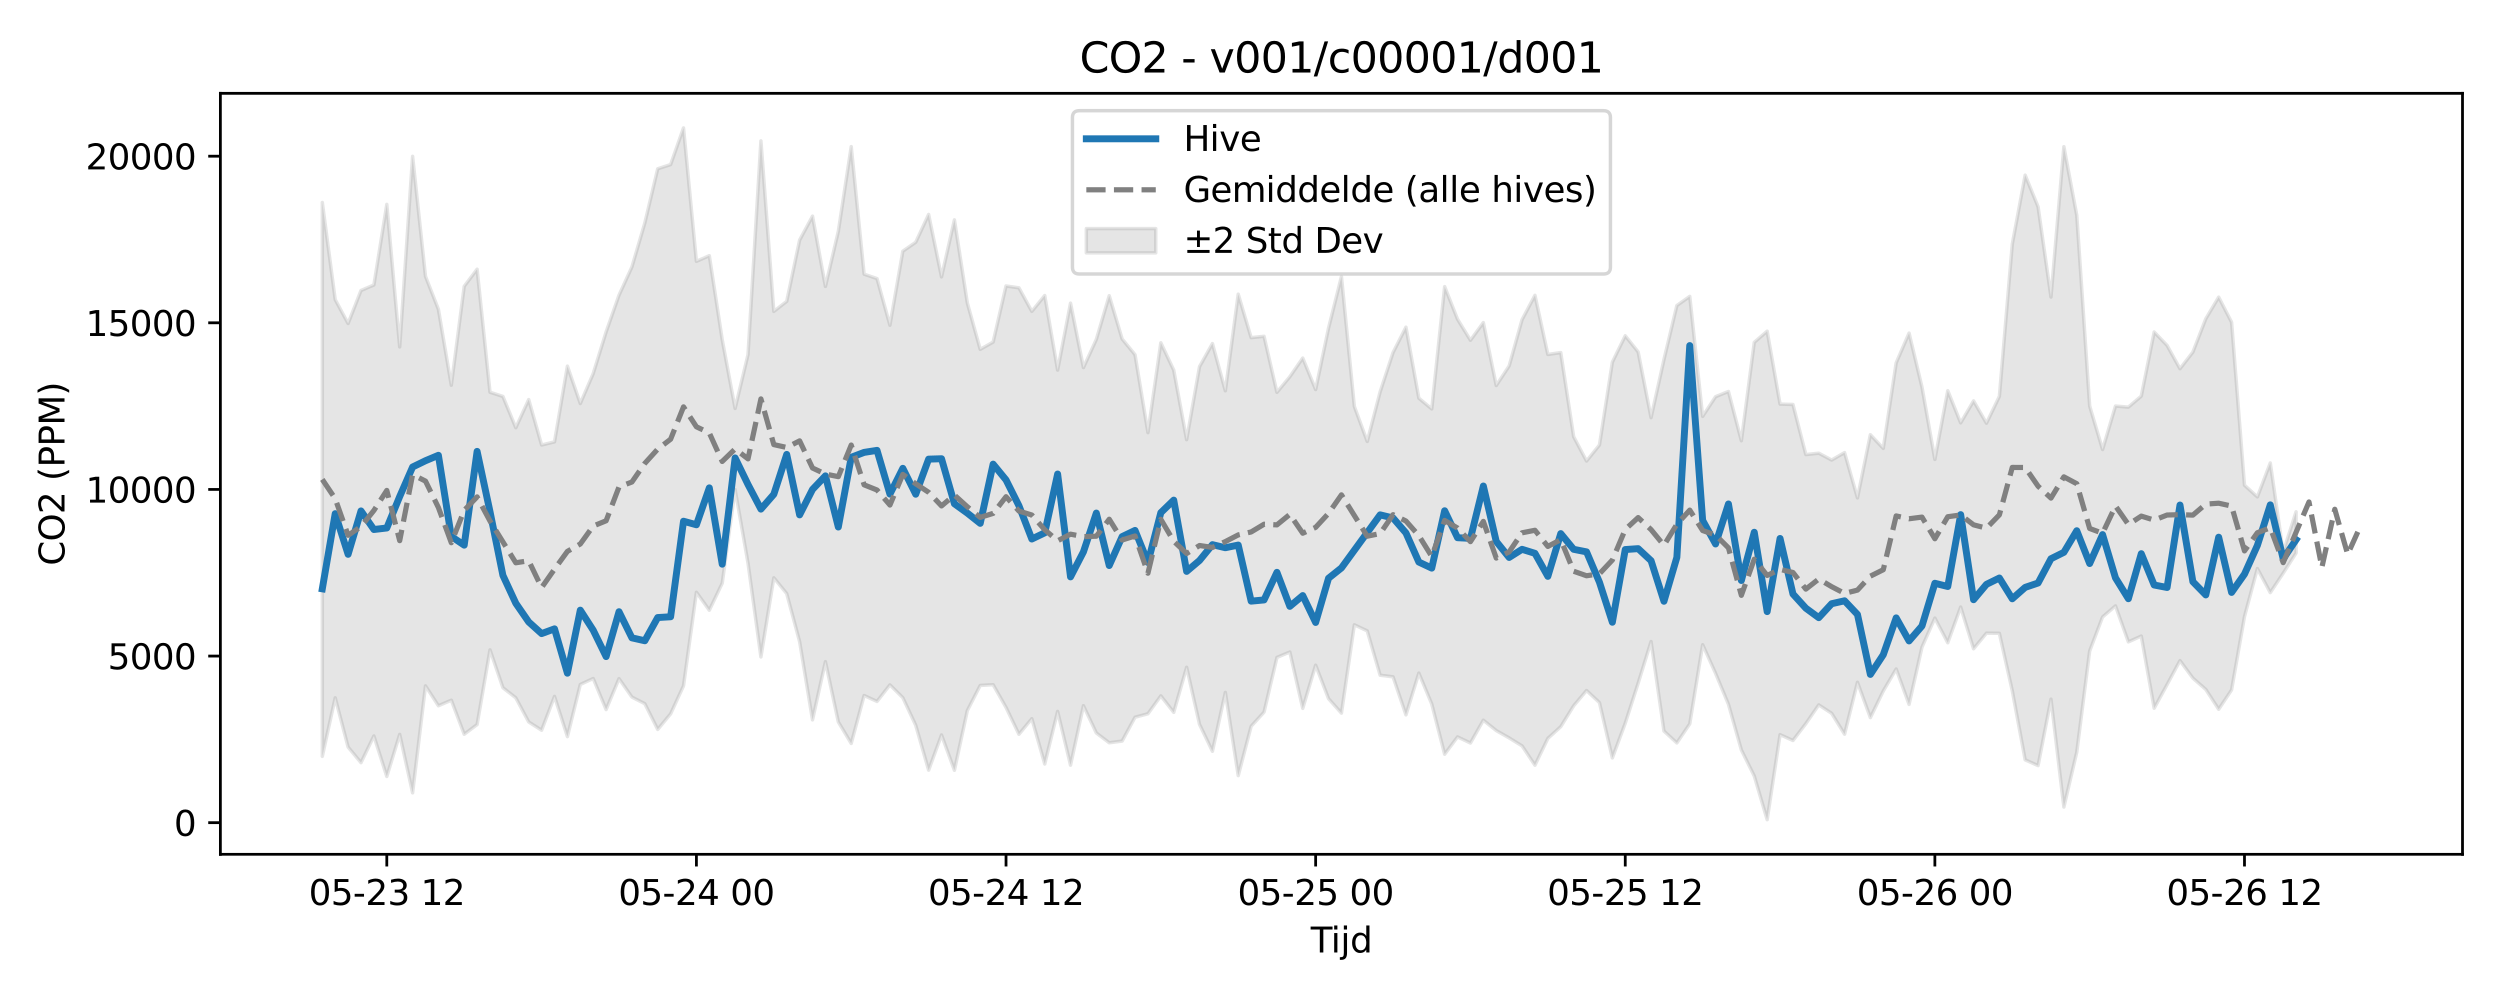 <?xml version="1.0" encoding="utf-8" standalone="no"?>
<!DOCTYPE svg PUBLIC "-//W3C//DTD SVG 1.1//EN"
  "http://www.w3.org/Graphics/SVG/1.1/DTD/svg11.dtd">
<svg xmlns:xlink="http://www.w3.org/1999/xlink" width="720pt" height="288pt" viewBox="0 0 720 288" xmlns="http://www.w3.org/2000/svg" version="1.1">
 <defs>
  <style type="text/css">*{stroke-linejoin: round; stroke-linecap: butt}</style>
 </defs>
 <g id="figure_1">
  <g id="patch_1">
   <path d="M 0 288 
L 720 288 
L 720 0 
L 0 0 
z
" style="fill: #ffffff"/>
  </g>
  <g id="axes_1">
   <g id="patch_2">
    <path d="M 63.47 246.04 
L 709.2 246.04 
L 709.2 26.88 
L 63.47 26.88 
z
" style="fill: #ffffff"/>
   </g>
   <g id="FillBetweenPolyCollection_1">
    <defs>
     <path id="m1361c3d14f" d="M 92.821 -229.694 
L 92.821 -70.165 
L 96.537 -87.034 
L 100.252 -72.841 
L 103.967 -68.35 
L 107.683 -76.042 
L 111.398 -64.373 
L 115.114 -76.501 
L 118.829 -59.657 
L 122.544 -90.473 
L 126.26 -84.742 
L 129.975 -86.346 
L 133.69 -76.532 
L 137.406 -79.321 
L 141.121 -100.849 
L 144.836 -89.935 
L 148.552 -87.026 
L 152.267 -80.072 
L 155.983 -77.696 
L 159.698 -87.429 
L 163.413 -75.848 
L 167.129 -90.877 
L 170.844 -92.589 
L 174.559 -83.638 
L 178.275 -92.547 
L 181.99 -87.24 
L 185.705 -85.336 
L 189.421 -77.918 
L 193.136 -82.412 
L 196.852 -90.482 
L 200.567 -117.431 
L 204.282 -112.25 
L 207.998 -120.02 
L 211.713 -147.024 
L 215.428 -125.821 
L 219.144 -98.795 
L 222.859 -121.598 
L 226.574 -117.037 
L 230.29 -103.209 
L 234.005 -80.672 
L 237.721 -97.445 
L 241.436 -80.086 
L 245.151 -73.873 
L 248.867 -87.696 
L 252.582 -85.981 
L 256.297 -90.757 
L 260.013 -87.072 
L 263.728 -79.118 
L 267.443 -66.188 
L 271.159 -76.339 
L 274.874 -66.159 
L 278.589 -83.351 
L 282.305 -90.594 
L 286.02 -90.806 
L 289.736 -84.259 
L 293.451 -76.525 
L 297.166 -81.026 
L 300.882 -67.964 
L 304.597 -83.109 
L 308.312 -67.62 
L 312.028 -84.766 
L 315.743 -76.906 
L 319.458 -74.081 
L 323.174 -74.567 
L 326.889 -81.436 
L 330.605 -82.438 
L 334.32 -87.59 
L 338.035 -82.84 
L 341.751 -95.821 
L 345.466 -79.373 
L 349.181 -71.632 
L 352.897 -88.594 
L 356.612 -64.614 
L 360.327 -78.826 
L 364.043 -82.901 
L 367.758 -98.661 
L 371.474 -100.218 
L 375.189 -83.985 
L 378.904 -96.435 
L 382.62 -86.782 
L 386.335 -82.611 
L 390.05 -108.056 
L 393.766 -106.29 
L 397.481 -93.534 
L 401.196 -93.077 
L 404.912 -82.117 
L 408.627 -94.152 
L 412.343 -85.252 
L 416.058 -70.772 
L 419.773 -75.77 
L 423.489 -74.005 
L 427.204 -80.584 
L 430.919 -77.593 
L 434.635 -75.478 
L 438.35 -73.182 
L 442.065 -67.614 
L 445.781 -75.339 
L 449.496 -78.713 
L 453.212 -84.722 
L 456.927 -89.133 
L 460.642 -85.651 
L 464.358 -69.713 
L 468.073 -79.729 
L 471.788 -91.239 
L 475.504 -103.239 
L 479.219 -77.458 
L 482.934 -74.034 
L 486.65 -79.531 
L 490.365 -102.323 
L 494.081 -94.085 
L 497.796 -85.161 
L 501.511 -72.027 
L 505.227 -64.51 
L 508.942 -51.922 
L 512.657 -76.417 
L 516.373 -74.733 
L 520.088 -79.592 
L 523.803 -84.991 
L 527.519 -82.556 
L 531.234 -76.548 
L 534.949 -91.505 
L 538.665 -81.324 
L 542.38 -88.973 
L 546.096 -95.33 
L 549.811 -85.125 
L 553.526 -101.605 
L 557.242 -109.998 
L 560.957 -102.885 
L 564.672 -113.173 
L 568.388 -101.148 
L 572.103 -105.651 
L 575.818 -105.608 
L 579.534 -89.081 
L 583.249 -69.163 
L 586.965 -67.503 
L 590.68 -86.644 
L 594.395 -55.57 
L 598.111 -71.392 
L 601.826 -100.527 
L 605.541 -110.307 
L 609.257 -113.505 
L 612.972 -103.131 
L 616.687 -104.815 
L 620.403 -84.032 
L 624.118 -90.827 
L 627.834 -97.745 
L 631.549 -92.701 
L 635.264 -89.447 
L 638.98 -83.727 
L 642.695 -89.294 
L 646.41 -110.416 
L 650.126 -124.255 
L 653.841 -117.324 
L 657.556 -122.912 
L 661.272 -128.715 
L 661.272 -140.614 
L 661.272 -140.614 
L 657.556 -129.02 
L 653.841 -154.667 
L 650.126 -144.895 
L 646.41 -148.266 
L 642.695 -195.21 
L 638.98 -202.423 
L 635.264 -196.18 
L 631.549 -186.598 
L 627.834 -181.804 
L 624.118 -188.521 
L 620.403 -192.388 
L 616.687 -173.911 
L 612.972 -170.753 
L 609.257 -171.055 
L 605.541 -158.538 
L 601.826 -171.062 
L 598.111 -225.987 
L 594.395 -245.761 
L 590.68 -202.451 
L 586.965 -228.451 
L 583.249 -237.565 
L 579.534 -217.679 
L 575.818 -173.844 
L 572.103 -166.111 
L 568.388 -172.547 
L 564.672 -166.207 
L 560.957 -175.484 
L 557.242 -155.679 
L 553.526 -176.548 
L 549.811 -192.07 
L 546.096 -183.498 
L 542.38 -158.866 
L 538.665 -162.808 
L 534.949 -144.596 
L 531.234 -157.655 
L 527.519 -155.511 
L 523.803 -157.482 
L 520.088 -157.079 
L 516.373 -171.518 
L 512.657 -171.62 
L 508.942 -192.622 
L 505.227 -189.4 
L 501.511 -161.06 
L 497.796 -175.26 
L 494.081 -173.754 
L 490.365 -168.086 
L 486.65 -202.642 
L 482.934 -200.001 
L 479.219 -184.437 
L 475.504 -167.715 
L 471.788 -186.642 
L 468.073 -191.296 
L 464.358 -183.701 
L 460.642 -159.849 
L 456.927 -155.225 
L 453.212 -162.24 
L 449.496 -186.461 
L 445.781 -185.912 
L 442.065 -202.949 
L 438.35 -195.923 
L 434.635 -182.619 
L 430.919 -176.964 
L 427.204 -195.097 
L 423.489 -190.007 
L 419.773 -196.066 
L 416.058 -205.449 
L 412.343 -170.229 
L 408.627 -173.326 
L 404.912 -193.778 
L 401.196 -186.462 
L 397.481 -175.15 
L 393.766 -160.853 
L 390.05 -170.952 
L 386.335 -208.352 
L 382.62 -193.526 
L 378.904 -175.803 
L 375.189 -184.883 
L 371.474 -179.51 
L 367.758 -175.006 
L 364.043 -191.148 
L 360.327 -190.761 
L 356.612 -203.283 
L 352.897 -175.446 
L 349.181 -189.049 
L 345.466 -182.414 
L 341.751 -161.366 
L 338.035 -181.404 
L 334.32 -189.279 
L 330.605 -163.396 
L 326.889 -185.848 
L 323.174 -190.381 
L 319.458 -202.838 
L 315.743 -190.242 
L 312.028 -182.123 
L 308.312 -200.7 
L 304.597 -181.401 
L 300.882 -202.89 
L 297.166 -198.323 
L 293.451 -205.109 
L 289.736 -205.641 
L 286.02 -189.485 
L 282.305 -187.39 
L 278.589 -200.753 
L 274.874 -224.683 
L 271.159 -208.248 
L 267.443 -226.24 
L 263.728 -218.23 
L 260.013 -215.66 
L 256.297 -194.335 
L 252.582 -207.772 
L 248.867 -209.036 
L 245.151 -245.778 
L 241.436 -221.371 
L 237.721 -205.503 
L 234.005 -225.753 
L 230.29 -218.851 
L 226.574 -201.218 
L 222.859 -198.311 
L 219.144 -247.429 
L 215.428 -185.879 
L 211.713 -170.373 
L 207.998 -190.18 
L 204.282 -214.366 
L 200.567 -212.741 
L 196.852 -251.158 
L 193.136 -240.605 
L 189.421 -239.387 
L 185.705 -223.767 
L 181.99 -211.12 
L 178.275 -202.992 
L 174.559 -192.398 
L 170.844 -180.41 
L 167.129 -171.786 
L 163.413 -182.557 
L 159.698 -160.742 
L 155.983 -159.839 
L 152.267 -172.931 
L 148.552 -164.815 
L 144.836 -173.835 
L 141.121 -175.037 
L 137.406 -210.468 
L 133.69 -205.534 
L 129.975 -177.049 
L 126.26 -198.919 
L 122.544 -208.406 
L 118.829 -242.985 
L 115.114 -188.082 
L 111.398 -229.139 
L 107.683 -205.933 
L 103.967 -204.336 
L 100.252 -194.834 
L 96.537 -201.726 
L 92.821 -229.694 
z
" style="stroke: #808080; stroke-opacity: 0.2"/>
    </defs>
    <g clip-path="url(#p411f6f6e2e)">
     <use xlink:href="#m1361c3d14f" x="0" y="288" style="fill: #808080; fill-opacity: 0.2; stroke: #808080; stroke-opacity: 0.2"/>
    </g>
   </g>
   <g id="matplotlib.axis_1">
    <g id="xtick_1">
     <g id="line2d_1">
      <defs>
       <path id="mc22a71eebb" d="M 0 0 
L 0 3.5 
" style="stroke: #000000; stroke-width: 0.8"/>
      </defs>
      <g>
       <use xlink:href="#mc22a71eebb" x="111.398" y="246.04" style="stroke: #000000; stroke-width: 0.8"/>
      </g>
     </g>
     <g id="text_1">
      <!-- 05-23 12 -->
      <g transform="translate(88.918 260.638) scale(0.1 -0.1)">
       <defs>
        <path id="DejaVuSans-30" d="M 2034 4250 
Q 1547 4250 1301 3770 
Q 1056 3291 1056 2328 
Q 1056 1369 1301 889 
Q 1547 409 2034 409 
Q 2525 409 2770 889 
Q 3016 1369 3016 2328 
Q 3016 3291 2770 3770 
Q 2525 4250 2034 4250 
z
M 2034 4750 
Q 2819 4750 3233 4129 
Q 3647 3509 3647 2328 
Q 3647 1150 3233 529 
Q 2819 -91 2034 -91 
Q 1250 -91 836 529 
Q 422 1150 422 2328 
Q 422 3509 836 4129 
Q 1250 4750 2034 4750 
z
" transform="scale(0.016)"/>
        <path id="DejaVuSans-35" d="M 691 4666 
L 3169 4666 
L 3169 4134 
L 1269 4134 
L 1269 2991 
Q 1406 3038 1543 3061 
Q 1681 3084 1819 3084 
Q 2600 3084 3056 2656 
Q 3513 2228 3513 1497 
Q 3513 744 3044 326 
Q 2575 -91 1722 -91 
Q 1428 -91 1123 -41 
Q 819 9 494 109 
L 494 744 
Q 775 591 1075 516 
Q 1375 441 1709 441 
Q 2250 441 2565 725 
Q 2881 1009 2881 1497 
Q 2881 1984 2565 2268 
Q 2250 2553 1709 2553 
Q 1456 2553 1204 2497 
Q 953 2441 691 2322 
L 691 4666 
z
" transform="scale(0.016)"/>
        <path id="DejaVuSans-2d" d="M 313 2009 
L 1997 2009 
L 1997 1497 
L 313 1497 
L 313 2009 
z
" transform="scale(0.016)"/>
        <path id="DejaVuSans-32" d="M 1228 531 
L 3431 531 
L 3431 0 
L 469 0 
L 469 531 
Q 828 903 1448 1529 
Q 2069 2156 2228 2338 
Q 2531 2678 2651 2914 
Q 2772 3150 2772 3378 
Q 2772 3750 2511 3984 
Q 2250 4219 1831 4219 
Q 1534 4219 1204 4116 
Q 875 4013 500 3803 
L 500 4441 
Q 881 4594 1212 4672 
Q 1544 4750 1819 4750 
Q 2544 4750 2975 4387 
Q 3406 4025 3406 3419 
Q 3406 3131 3298 2873 
Q 3191 2616 2906 2266 
Q 2828 2175 2409 1742 
Q 1991 1309 1228 531 
z
" transform="scale(0.016)"/>
        <path id="DejaVuSans-33" d="M 2597 2516 
Q 3050 2419 3304 2112 
Q 3559 1806 3559 1356 
Q 3559 666 3084 287 
Q 2609 -91 1734 -91 
Q 1441 -91 1130 -33 
Q 819 25 488 141 
L 488 750 
Q 750 597 1062 519 
Q 1375 441 1716 441 
Q 2309 441 2620 675 
Q 2931 909 2931 1356 
Q 2931 1769 2642 2001 
Q 2353 2234 1838 2234 
L 1294 2234 
L 1294 2753 
L 1863 2753 
Q 2328 2753 2575 2939 
Q 2822 3125 2822 3475 
Q 2822 3834 2567 4026 
Q 2313 4219 1838 4219 
Q 1578 4219 1281 4162 
Q 984 4106 628 3988 
L 628 4550 
Q 988 4650 1302 4700 
Q 1616 4750 1894 4750 
Q 2613 4750 3031 4423 
Q 3450 4097 3450 3541 
Q 3450 3153 3228 2886 
Q 3006 2619 2597 2516 
z
" transform="scale(0.016)"/>
        <path id="DejaVuSans-20" transform="scale(0.016)"/>
        <path id="DejaVuSans-31" d="M 794 531 
L 1825 531 
L 1825 4091 
L 703 3866 
L 703 4441 
L 1819 4666 
L 2450 4666 
L 2450 531 
L 3481 531 
L 3481 0 
L 794 0 
L 794 531 
z
" transform="scale(0.016)"/>
       </defs>
       <use xlink:href="#DejaVuSans-30"/>
       <use xlink:href="#DejaVuSans-35" transform="translate(63.623 0)"/>
       <use xlink:href="#DejaVuSans-2d" transform="translate(127.246 0)"/>
       <use xlink:href="#DejaVuSans-32" transform="translate(163.33 0)"/>
       <use xlink:href="#DejaVuSans-33" transform="translate(226.953 0)"/>
       <use xlink:href="#DejaVuSans-20" transform="translate(290.576 0)"/>
       <use xlink:href="#DejaVuSans-31" transform="translate(322.363 0)"/>
       <use xlink:href="#DejaVuSans-32" transform="translate(385.986 0)"/>
      </g>
     </g>
    </g>
    <g id="xtick_2">
     <g id="line2d_2">
      <g>
       <use xlink:href="#mc22a71eebb" x="200.567" y="246.04" style="stroke: #000000; stroke-width: 0.8"/>
      </g>
     </g>
     <g id="text_2">
      <!-- 05-24 00 -->
      <g transform="translate(178.086 260.638) scale(0.1 -0.1)">
       <defs>
        <path id="DejaVuSans-34" d="M 2419 4116 
L 825 1625 
L 2419 1625 
L 2419 4116 
z
M 2253 4666 
L 3047 4666 
L 3047 1625 
L 3713 1625 
L 3713 1100 
L 3047 1100 
L 3047 0 
L 2419 0 
L 2419 1100 
L 313 1100 
L 313 1709 
L 2253 4666 
z
" transform="scale(0.016)"/>
       </defs>
       <use xlink:href="#DejaVuSans-30"/>
       <use xlink:href="#DejaVuSans-35" transform="translate(63.623 0)"/>
       <use xlink:href="#DejaVuSans-2d" transform="translate(127.246 0)"/>
       <use xlink:href="#DejaVuSans-32" transform="translate(163.33 0)"/>
       <use xlink:href="#DejaVuSans-34" transform="translate(226.953 0)"/>
       <use xlink:href="#DejaVuSans-20" transform="translate(290.576 0)"/>
       <use xlink:href="#DejaVuSans-30" transform="translate(322.363 0)"/>
       <use xlink:href="#DejaVuSans-30" transform="translate(385.986 0)"/>
      </g>
     </g>
    </g>
    <g id="xtick_3">
     <g id="line2d_3">
      <g>
       <use xlink:href="#mc22a71eebb" x="289.736" y="246.04" style="stroke: #000000; stroke-width: 0.8"/>
      </g>
     </g>
     <g id="text_3">
      <!-- 05-24 12 -->
      <g transform="translate(267.255 260.638) scale(0.1 -0.1)">
       <use xlink:href="#DejaVuSans-30"/>
       <use xlink:href="#DejaVuSans-35" transform="translate(63.623 0)"/>
       <use xlink:href="#DejaVuSans-2d" transform="translate(127.246 0)"/>
       <use xlink:href="#DejaVuSans-32" transform="translate(163.33 0)"/>
       <use xlink:href="#DejaVuSans-34" transform="translate(226.953 0)"/>
       <use xlink:href="#DejaVuSans-20" transform="translate(290.576 0)"/>
       <use xlink:href="#DejaVuSans-31" transform="translate(322.363 0)"/>
       <use xlink:href="#DejaVuSans-32" transform="translate(385.986 0)"/>
      </g>
     </g>
    </g>
    <g id="xtick_4">
     <g id="line2d_4">
      <g>
       <use xlink:href="#mc22a71eebb" x="378.904" y="246.04" style="stroke: #000000; stroke-width: 0.8"/>
      </g>
     </g>
     <g id="text_4">
      <!-- 05-25 00 -->
      <g transform="translate(356.424 260.638) scale(0.1 -0.1)">
       <use xlink:href="#DejaVuSans-30"/>
       <use xlink:href="#DejaVuSans-35" transform="translate(63.623 0)"/>
       <use xlink:href="#DejaVuSans-2d" transform="translate(127.246 0)"/>
       <use xlink:href="#DejaVuSans-32" transform="translate(163.33 0)"/>
       <use xlink:href="#DejaVuSans-35" transform="translate(226.953 0)"/>
       <use xlink:href="#DejaVuSans-20" transform="translate(290.576 0)"/>
       <use xlink:href="#DejaVuSans-30" transform="translate(322.363 0)"/>
       <use xlink:href="#DejaVuSans-30" transform="translate(385.986 0)"/>
      </g>
     </g>
    </g>
    <g id="xtick_5">
     <g id="line2d_5">
      <g>
       <use xlink:href="#mc22a71eebb" x="468.073" y="246.04" style="stroke: #000000; stroke-width: 0.8"/>
      </g>
     </g>
     <g id="text_5">
      <!-- 05-25 12 -->
      <g transform="translate(445.593 260.638) scale(0.1 -0.1)">
       <use xlink:href="#DejaVuSans-30"/>
       <use xlink:href="#DejaVuSans-35" transform="translate(63.623 0)"/>
       <use xlink:href="#DejaVuSans-2d" transform="translate(127.246 0)"/>
       <use xlink:href="#DejaVuSans-32" transform="translate(163.33 0)"/>
       <use xlink:href="#DejaVuSans-35" transform="translate(226.953 0)"/>
       <use xlink:href="#DejaVuSans-20" transform="translate(290.576 0)"/>
       <use xlink:href="#DejaVuSans-31" transform="translate(322.363 0)"/>
       <use xlink:href="#DejaVuSans-32" transform="translate(385.986 0)"/>
      </g>
     </g>
    </g>
    <g id="xtick_6">
     <g id="line2d_6">
      <g>
       <use xlink:href="#mc22a71eebb" x="557.242" y="246.04" style="stroke: #000000; stroke-width: 0.8"/>
      </g>
     </g>
     <g id="text_6">
      <!-- 05-26 00 -->
      <g transform="translate(534.761 260.638) scale(0.1 -0.1)">
       <defs>
        <path id="DejaVuSans-36" d="M 2113 2584 
Q 1688 2584 1439 2293 
Q 1191 2003 1191 1497 
Q 1191 994 1439 701 
Q 1688 409 2113 409 
Q 2538 409 2786 701 
Q 3034 994 3034 1497 
Q 3034 2003 2786 2293 
Q 2538 2584 2113 2584 
z
M 3366 4563 
L 3366 3988 
Q 3128 4100 2886 4159 
Q 2644 4219 2406 4219 
Q 1781 4219 1451 3797 
Q 1122 3375 1075 2522 
Q 1259 2794 1537 2939 
Q 1816 3084 2150 3084 
Q 2853 3084 3261 2657 
Q 3669 2231 3669 1497 
Q 3669 778 3244 343 
Q 2819 -91 2113 -91 
Q 1303 -91 875 529 
Q 447 1150 447 2328 
Q 447 3434 972 4092 
Q 1497 4750 2381 4750 
Q 2619 4750 2861 4703 
Q 3103 4656 3366 4563 
z
" transform="scale(0.016)"/>
       </defs>
       <use xlink:href="#DejaVuSans-30"/>
       <use xlink:href="#DejaVuSans-35" transform="translate(63.623 0)"/>
       <use xlink:href="#DejaVuSans-2d" transform="translate(127.246 0)"/>
       <use xlink:href="#DejaVuSans-32" transform="translate(163.33 0)"/>
       <use xlink:href="#DejaVuSans-36" transform="translate(226.953 0)"/>
       <use xlink:href="#DejaVuSans-20" transform="translate(290.576 0)"/>
       <use xlink:href="#DejaVuSans-30" transform="translate(322.363 0)"/>
       <use xlink:href="#DejaVuSans-30" transform="translate(385.986 0)"/>
      </g>
     </g>
    </g>
    <g id="xtick_7">
     <g id="line2d_7">
      <g>
       <use xlink:href="#mc22a71eebb" x="646.41" y="246.04" style="stroke: #000000; stroke-width: 0.8"/>
      </g>
     </g>
     <g id="text_7">
      <!-- 05-26 12 -->
      <g transform="translate(623.93 260.638) scale(0.1 -0.1)">
       <use xlink:href="#DejaVuSans-30"/>
       <use xlink:href="#DejaVuSans-35" transform="translate(63.623 0)"/>
       <use xlink:href="#DejaVuSans-2d" transform="translate(127.246 0)"/>
       <use xlink:href="#DejaVuSans-32" transform="translate(163.33 0)"/>
       <use xlink:href="#DejaVuSans-36" transform="translate(226.953 0)"/>
       <use xlink:href="#DejaVuSans-20" transform="translate(290.576 0)"/>
       <use xlink:href="#DejaVuSans-31" transform="translate(322.363 0)"/>
       <use xlink:href="#DejaVuSans-32" transform="translate(385.986 0)"/>
      </g>
     </g>
    </g>
    <g id="text_8">
     <!-- Tijd -->
     <g transform="translate(377.485 274.317) scale(0.1 -0.1)">
      <defs>
       <path id="DejaVuSans-54" d="M -19 4666 
L 3928 4666 
L 3928 4134 
L 2272 4134 
L 2272 0 
L 1638 0 
L 1638 4134 
L -19 4134 
L -19 4666 
z
" transform="scale(0.016)"/>
       <path id="DejaVuSans-69" d="M 603 3500 
L 1178 3500 
L 1178 0 
L 603 0 
L 603 3500 
z
M 603 4863 
L 1178 4863 
L 1178 4134 
L 603 4134 
L 603 4863 
z
" transform="scale(0.016)"/>
       <path id="DejaVuSans-6a" d="M 603 3500 
L 1178 3500 
L 1178 -63 
Q 1178 -731 923 -1031 
Q 669 -1331 103 -1331 
L -116 -1331 
L -116 -844 
L 38 -844 
Q 366 -844 484 -692 
Q 603 -541 603 -63 
L 603 3500 
z
M 603 4863 
L 1178 4863 
L 1178 4134 
L 603 4134 
L 603 4863 
z
" transform="scale(0.016)"/>
       <path id="DejaVuSans-64" d="M 2906 2969 
L 2906 4863 
L 3481 4863 
L 3481 0 
L 2906 0 
L 2906 525 
Q 2725 213 2448 61 
Q 2172 -91 1784 -91 
Q 1150 -91 751 415 
Q 353 922 353 1747 
Q 353 2572 751 3078 
Q 1150 3584 1784 3584 
Q 2172 3584 2448 3432 
Q 2725 3281 2906 2969 
z
M 947 1747 
Q 947 1113 1208 752 
Q 1469 391 1925 391 
Q 2381 391 2643 752 
Q 2906 1113 2906 1747 
Q 2906 2381 2643 2742 
Q 2381 3103 1925 3103 
Q 1469 3103 1208 2742 
Q 947 2381 947 1747 
z
" transform="scale(0.016)"/>
      </defs>
      <use xlink:href="#DejaVuSans-54"/>
      <use xlink:href="#DejaVuSans-69" transform="translate(57.959 0)"/>
      <use xlink:href="#DejaVuSans-6a" transform="translate(85.742 0)"/>
      <use xlink:href="#DejaVuSans-64" transform="translate(113.525 0)"/>
     </g>
    </g>
   </g>
   <g id="matplotlib.axis_2">
    <g id="ytick_1">
     <g id="line2d_8">
      <defs>
       <path id="mc2243aafc1" d="M 0 0 
L -3.5 0 
" style="stroke: #000000; stroke-width: 0.8"/>
      </defs>
      <g>
       <use xlink:href="#mc2243aafc1" x="63.47" y="236.93" style="stroke: #000000; stroke-width: 0.8"/>
      </g>
     </g>
     <g id="text_9">
      <!-- 0 -->
      <g transform="translate(50.108 240.729) scale(0.1 -0.1)">
       <use xlink:href="#DejaVuSans-30"/>
      </g>
     </g>
    </g>
    <g id="ytick_2">
     <g id="line2d_9">
      <g>
       <use xlink:href="#mc2243aafc1" x="63.47" y="188.943" style="stroke: #000000; stroke-width: 0.8"/>
      </g>
     </g>
     <g id="text_10">
      <!-- 5000 -->
      <g transform="translate(31.02 192.742) scale(0.1 -0.1)">
       <use xlink:href="#DejaVuSans-35"/>
       <use xlink:href="#DejaVuSans-30" transform="translate(63.623 0)"/>
       <use xlink:href="#DejaVuSans-30" transform="translate(127.246 0)"/>
       <use xlink:href="#DejaVuSans-30" transform="translate(190.869 0)"/>
      </g>
     </g>
    </g>
    <g id="ytick_3">
     <g id="line2d_10">
      <g>
       <use xlink:href="#mc2243aafc1" x="63.47" y="140.956" style="stroke: #000000; stroke-width: 0.8"/>
      </g>
     </g>
     <g id="text_11">
      <!-- 10000 -->
      <g transform="translate(24.657 144.756) scale(0.1 -0.1)">
       <use xlink:href="#DejaVuSans-31"/>
       <use xlink:href="#DejaVuSans-30" transform="translate(63.623 0)"/>
       <use xlink:href="#DejaVuSans-30" transform="translate(127.246 0)"/>
       <use xlink:href="#DejaVuSans-30" transform="translate(190.869 0)"/>
       <use xlink:href="#DejaVuSans-30" transform="translate(254.492 0)"/>
      </g>
     </g>
    </g>
    <g id="ytick_4">
     <g id="line2d_11">
      <g>
       <use xlink:href="#mc2243aafc1" x="63.47" y="92.969" style="stroke: #000000; stroke-width: 0.8"/>
      </g>
     </g>
     <g id="text_12">
      <!-- 15000 -->
      <g transform="translate(24.657 96.769) scale(0.1 -0.1)">
       <use xlink:href="#DejaVuSans-31"/>
       <use xlink:href="#DejaVuSans-35" transform="translate(63.623 0)"/>
       <use xlink:href="#DejaVuSans-30" transform="translate(127.246 0)"/>
       <use xlink:href="#DejaVuSans-30" transform="translate(190.869 0)"/>
       <use xlink:href="#DejaVuSans-30" transform="translate(254.492 0)"/>
      </g>
     </g>
    </g>
    <g id="ytick_5">
     <g id="line2d_12">
      <g>
       <use xlink:href="#mc2243aafc1" x="63.47" y="44.982" style="stroke: #000000; stroke-width: 0.8"/>
      </g>
     </g>
     <g id="text_13">
      <!-- 20000 -->
      <g transform="translate(24.657 48.782) scale(0.1 -0.1)">
       <use xlink:href="#DejaVuSans-32"/>
       <use xlink:href="#DejaVuSans-30" transform="translate(63.623 0)"/>
       <use xlink:href="#DejaVuSans-30" transform="translate(127.246 0)"/>
       <use xlink:href="#DejaVuSans-30" transform="translate(190.869 0)"/>
       <use xlink:href="#DejaVuSans-30" transform="translate(254.492 0)"/>
      </g>
     </g>
    </g>
    <g id="text_14">
     <!-- CO2 (PPM) -->
     <g transform="translate(18.578 162.903) rotate(-90) scale(0.1 -0.1)">
      <defs>
       <path id="DejaVuSans-43" d="M 4122 4306 
L 4122 3641 
Q 3803 3938 3442 4084 
Q 3081 4231 2675 4231 
Q 1875 4231 1450 3742 
Q 1025 3253 1025 2328 
Q 1025 1406 1450 917 
Q 1875 428 2675 428 
Q 3081 428 3442 575 
Q 3803 722 4122 1019 
L 4122 359 
Q 3791 134 3420 21 
Q 3050 -91 2638 -91 
Q 1578 -91 968 557 
Q 359 1206 359 2328 
Q 359 3453 968 4101 
Q 1578 4750 2638 4750 
Q 3056 4750 3426 4639 
Q 3797 4528 4122 4306 
z
" transform="scale(0.016)"/>
       <path id="DejaVuSans-4f" d="M 2522 4238 
Q 1834 4238 1429 3725 
Q 1025 3213 1025 2328 
Q 1025 1447 1429 934 
Q 1834 422 2522 422 
Q 3209 422 3611 934 
Q 4013 1447 4013 2328 
Q 4013 3213 3611 3725 
Q 3209 4238 2522 4238 
z
M 2522 4750 
Q 3503 4750 4090 4092 
Q 4678 3434 4678 2328 
Q 4678 1225 4090 567 
Q 3503 -91 2522 -91 
Q 1538 -91 948 565 
Q 359 1222 359 2328 
Q 359 3434 948 4092 
Q 1538 4750 2522 4750 
z
" transform="scale(0.016)"/>
       <path id="DejaVuSans-28" d="M 1984 4856 
Q 1566 4138 1362 3434 
Q 1159 2731 1159 2009 
Q 1159 1288 1364 580 
Q 1569 -128 1984 -844 
L 1484 -844 
Q 1016 -109 783 600 
Q 550 1309 550 2009 
Q 550 2706 781 3412 
Q 1013 4119 1484 4856 
L 1984 4856 
z
" transform="scale(0.016)"/>
       <path id="DejaVuSans-50" d="M 1259 4147 
L 1259 2394 
L 2053 2394 
Q 2494 2394 2734 2622 
Q 2975 2850 2975 3272 
Q 2975 3691 2734 3919 
Q 2494 4147 2053 4147 
L 1259 4147 
z
M 628 4666 
L 2053 4666 
Q 2838 4666 3239 4311 
Q 3641 3956 3641 3272 
Q 3641 2581 3239 2228 
Q 2838 1875 2053 1875 
L 1259 1875 
L 1259 0 
L 628 0 
L 628 4666 
z
" transform="scale(0.016)"/>
       <path id="DejaVuSans-4d" d="M 628 4666 
L 1569 4666 
L 2759 1491 
L 3956 4666 
L 4897 4666 
L 4897 0 
L 4281 0 
L 4281 4097 
L 3078 897 
L 2444 897 
L 1241 4097 
L 1241 0 
L 628 0 
L 628 4666 
z
" transform="scale(0.016)"/>
       <path id="DejaVuSans-29" d="M 513 4856 
L 1013 4856 
Q 1481 4119 1714 3412 
Q 1947 2706 1947 2009 
Q 1947 1309 1714 600 
Q 1481 -109 1013 -844 
L 513 -844 
Q 928 -128 1133 580 
Q 1338 1288 1338 2009 
Q 1338 2731 1133 3434 
Q 928 4138 513 4856 
z
" transform="scale(0.016)"/>
      </defs>
      <use xlink:href="#DejaVuSans-43"/>
      <use xlink:href="#DejaVuSans-4f" transform="translate(69.824 0)"/>
      <use xlink:href="#DejaVuSans-32" transform="translate(148.535 0)"/>
      <use xlink:href="#DejaVuSans-20" transform="translate(212.158 0)"/>
      <use xlink:href="#DejaVuSans-28" transform="translate(243.945 0)"/>
      <use xlink:href="#DejaVuSans-50" transform="translate(282.959 0)"/>
      <use xlink:href="#DejaVuSans-50" transform="translate(343.262 0)"/>
      <use xlink:href="#DejaVuSans-4d" transform="translate(403.564 0)"/>
      <use xlink:href="#DejaVuSans-29" transform="translate(489.844 0)"/>
     </g>
    </g>
   </g>
   <g id="line2d_13">
    <path d="M 92.821 169.585 
L 96.537 147.937 
L 100.252 159.642 
L 103.967 147.15 
L 107.683 152.499 
L 111.398 152.06 
L 115.114 142.994 
L 118.829 134.497 
L 122.544 132.688 
L 126.26 131.129 
L 129.975 154.508 
L 133.69 157.003 
L 137.406 129.999 
L 141.121 147.355 
L 144.836 165.705 
L 148.552 173.738 
L 152.267 179.122 
L 155.983 182.475 
L 159.698 181.109 
L 163.413 193.879 
L 167.129 175.728 
L 170.844 181.499 
L 174.559 189.094 
L 178.275 176.175 
L 181.99 183.703 
L 185.705 184.538 
L 189.421 177.855 
L 193.136 177.628 
L 196.852 150.112 
L 200.567 151.136 
L 204.282 140.508 
L 207.998 162.483 
L 211.713 131.884 
L 215.428 139.536 
L 219.144 146.625 
L 222.859 142.362 
L 226.574 130.876 
L 230.29 148.285 
L 234.005 140.953 
L 237.721 137.05 
L 241.436 151.782 
L 245.151 131.704 
L 248.867 130.287 
L 252.582 129.705 
L 256.297 142.303 
L 260.013 134.878 
L 263.728 142.335 
L 267.443 132.232 
L 271.159 132.117 
L 274.874 145.086 
L 278.589 147.77 
L 282.305 150.723 
L 286.02 133.675 
L 289.736 138.215 
L 293.451 145.643 
L 297.166 155.237 
L 300.882 153.457 
L 304.597 136.522 
L 308.312 166.14 
L 312.028 158.945 
L 315.743 147.767 
L 319.458 162.874 
L 323.174 154.549 
L 326.889 152.764 
L 330.605 161.991 
L 334.32 147.646 
L 338.035 144.04 
L 341.751 164.559 
L 345.466 161.418 
L 349.181 156.862 
L 352.897 157.749 
L 356.612 156.978 
L 360.327 173.13 
L 364.043 172.781 
L 367.758 164.835 
L 371.474 174.63 
L 375.189 171.527 
L 378.904 179.266 
L 382.62 166.533 
L 386.335 163.565 
L 397.481 148.279 
L 401.196 149.178 
L 404.912 153.484 
L 408.627 161.872 
L 412.343 163.619 
L 416.058 147.102 
L 419.773 154.863 
L 423.489 155.048 
L 427.204 139.977 
L 430.919 155.938 
L 434.635 160.545 
L 438.35 158.203 
L 442.065 159.358 
L 445.781 165.989 
L 449.496 153.682 
L 453.212 158.203 
L 456.927 158.935 
L 460.642 167.688 
L 464.358 179.205 
L 468.073 158.27 
L 471.788 158.008 
L 475.504 161.475 
L 479.219 173.162 
L 482.934 160.519 
L 486.65 99.528 
L 490.365 149.877 
L 494.081 156.664 
L 497.796 145.147 
L 501.511 167.183 
L 505.227 153.295 
L 508.942 176.14 
L 512.657 155.08 
L 516.373 171.076 
L 520.088 175.161 
L 523.803 177.89 
L 527.519 173.869 
L 531.234 173.031 
L 534.949 176.959 
L 538.665 194.228 
L 542.38 188.569 
L 546.096 177.954 
L 549.811 184.586 
L 553.526 180.286 
L 557.242 167.983 
L 560.957 168.91 
L 564.672 148.218 
L 568.388 172.711 
L 572.103 168.29 
L 575.818 166.469 
L 579.534 172.45 
L 583.249 169.166 
L 586.965 167.906 
L 590.68 160.919 
L 594.395 159.07 
L 598.111 152.854 
L 601.826 162.298 
L 605.541 153.967 
L 609.257 166.425 
L 612.972 172.426 
L 616.687 159.463 
L 620.403 168.485 
L 624.118 169.198 
L 627.834 145.454 
L 631.549 167.531 
L 635.264 171.335 
L 638.98 154.716 
L 642.695 170.615 
L 646.41 165.35 
L 650.126 157.073 
L 653.841 145.403 
L 657.556 160.954 
L 661.272 155.439 
L 661.272 155.439 
" clip-path="url(#p411f6f6e2e)" style="fill: none; stroke: #1f77b4; stroke-width: 2; stroke-linecap: square"/>
   </g>
   <g id="line2d_14">
    <path d="M 92.821 138.071 
L 96.537 143.62 
L 100.252 154.163 
L 103.967 151.657 
L 107.683 147.013 
L 111.398 141.244 
L 115.114 155.708 
L 118.829 136.679 
L 122.544 138.561 
L 126.26 146.17 
L 129.975 156.303 
L 133.69 146.967 
L 137.406 143.106 
L 141.121 150.057 
L 148.552 162.08 
L 152.267 161.499 
L 155.983 169.233 
L 159.698 163.915 
L 163.413 158.798 
L 167.129 156.668 
L 170.844 151.501 
L 174.559 149.982 
L 178.275 140.231 
L 181.99 138.82 
L 185.705 133.448 
L 189.421 129.347 
L 193.136 126.491 
L 196.852 117.18 
L 200.567 122.914 
L 204.282 124.692 
L 207.998 132.9 
L 211.713 129.302 
L 215.428 132.15 
L 219.144 114.888 
L 222.859 128.045 
L 226.574 128.872 
L 230.29 126.97 
L 234.005 134.787 
L 237.721 136.526 
L 241.436 137.271 
L 245.151 128.174 
L 248.867 139.634 
L 252.582 141.124 
L 256.297 145.454 
L 260.013 136.634 
L 263.728 139.326 
L 267.443 141.786 
L 271.159 145.706 
L 274.874 142.579 
L 278.589 145.948 
L 282.305 149.008 
L 286.02 147.854 
L 289.736 143.05 
L 293.451 147.183 
L 297.166 148.325 
L 300.882 152.573 
L 304.597 155.745 
L 308.312 153.84 
L 312.028 154.555 
L 315.743 154.426 
L 319.458 149.54 
L 323.174 155.526 
L 326.889 154.358 
L 330.605 165.083 
L 334.32 149.566 
L 338.035 155.878 
L 341.751 159.407 
L 345.466 157.107 
L 349.181 157.66 
L 352.897 155.98 
L 356.612 154.051 
L 360.327 153.206 
L 364.043 150.975 
L 367.758 151.166 
L 371.474 148.136 
L 375.189 153.566 
L 378.904 151.881 
L 382.62 147.846 
L 386.335 142.519 
L 393.766 154.428 
L 397.481 153.658 
L 401.196 148.23 
L 404.912 150.052 
L 408.627 154.261 
L 412.343 160.259 
L 416.058 149.889 
L 419.773 152.082 
L 423.489 155.994 
L 427.204 150.159 
L 430.919 160.721 
L 434.635 158.951 
L 438.35 153.447 
L 442.065 152.719 
L 445.781 157.374 
L 449.496 155.413 
L 453.212 164.519 
L 456.927 165.821 
L 460.642 165.25 
L 464.358 161.293 
L 468.073 152.488 
L 471.788 149.06 
L 475.504 152.523 
L 479.219 157.053 
L 482.934 150.983 
L 486.65 146.913 
L 490.365 152.796 
L 494.081 154.08 
L 497.796 157.79 
L 501.511 171.457 
L 505.227 161.045 
L 508.942 165.728 
L 512.657 163.981 
L 516.373 164.874 
L 520.088 169.665 
L 523.803 166.764 
L 527.519 168.966 
L 531.234 170.899 
L 534.949 169.949 
L 538.665 165.934 
L 542.38 164.08 
L 546.096 148.586 
L 549.811 149.403 
L 553.526 148.923 
L 557.242 155.161 
L 560.957 148.815 
L 564.672 148.31 
L 568.388 151.153 
L 572.103 152.119 
L 575.818 148.274 
L 579.534 134.62 
L 583.249 134.636 
L 586.965 140.023 
L 590.68 143.452 
L 594.395 137.335 
L 598.111 139.31 
L 601.826 152.205 
L 605.541 153.577 
L 609.257 145.72 
L 612.972 151.058 
L 616.687 148.637 
L 620.403 149.79 
L 624.118 148.326 
L 627.834 148.226 
L 631.549 148.35 
L 635.264 145.187 
L 638.98 144.925 
L 642.695 145.748 
L 646.41 158.659 
L 650.126 153.425 
L 653.841 152.004 
L 657.556 162.034 
L 664.987 144.565 
L 668.703 163.395 
L 672.418 146.672 
L 676.133 159.649 
L 679.849 151.408 
L 679.849 151.408 
" clip-path="url(#p411f6f6e2e)" style="fill: none; stroke-dasharray: 5.55,2.4; stroke-dashoffset: 0; stroke: #808080; stroke-width: 1.5"/>
   </g>
   <g id="patch_3">
    <path d="M 63.47 246.04 
L 63.47 26.88 
" style="fill: none; stroke: #000000; stroke-width: 0.8; stroke-linejoin: miter; stroke-linecap: square"/>
   </g>
   <g id="patch_4">
    <path d="M 709.2 246.04 
L 709.2 26.88 
" style="fill: none; stroke: #000000; stroke-width: 0.8; stroke-linejoin: miter; stroke-linecap: square"/>
   </g>
   <g id="patch_5">
    <path d="M 63.47 246.04 
L 709.2 246.04 
" style="fill: none; stroke: #000000; stroke-width: 0.8; stroke-linejoin: miter; stroke-linecap: square"/>
   </g>
   <g id="patch_6">
    <path d="M 63.47 26.88 
L 709.2 26.88 
" style="fill: none; stroke: #000000; stroke-width: 0.8; stroke-linejoin: miter; stroke-linecap: square"/>
   </g>
   <g id="text_15">
    <!-- CO2 - v001/c00001/d001 -->
    <g transform="translate(310.932 20.88) scale(0.12 -0.12)">
     <defs>
      <path id="DejaVuSans-76" d="M 191 3500 
L 800 3500 
L 1894 563 
L 2988 3500 
L 3597 3500 
L 2284 0 
L 1503 0 
L 191 3500 
z
" transform="scale(0.016)"/>
      <path id="DejaVuSans-2f" d="M 1625 4666 
L 2156 4666 
L 531 -594 
L 0 -594 
L 1625 4666 
z
" transform="scale(0.016)"/>
      <path id="DejaVuSans-63" d="M 3122 3366 
L 3122 2828 
Q 2878 2963 2633 3030 
Q 2388 3097 2138 3097 
Q 1578 3097 1268 2742 
Q 959 2388 959 1747 
Q 959 1106 1268 751 
Q 1578 397 2138 397 
Q 2388 397 2633 464 
Q 2878 531 3122 666 
L 3122 134 
Q 2881 22 2623 -34 
Q 2366 -91 2075 -91 
Q 1284 -91 818 406 
Q 353 903 353 1747 
Q 353 2603 823 3093 
Q 1294 3584 2113 3584 
Q 2378 3584 2631 3529 
Q 2884 3475 3122 3366 
z
" transform="scale(0.016)"/>
     </defs>
     <use xlink:href="#DejaVuSans-43"/>
     <use xlink:href="#DejaVuSans-4f" transform="translate(69.824 0)"/>
     <use xlink:href="#DejaVuSans-32" transform="translate(148.535 0)"/>
     <use xlink:href="#DejaVuSans-20" transform="translate(212.158 0)"/>
     <use xlink:href="#DejaVuSans-2d" transform="translate(243.945 0)"/>
     <use xlink:href="#DejaVuSans-20" transform="translate(280.029 0)"/>
     <use xlink:href="#DejaVuSans-76" transform="translate(311.816 0)"/>
     <use xlink:href="#DejaVuSans-30" transform="translate(370.996 0)"/>
     <use xlink:href="#DejaVuSans-30" transform="translate(434.619 0)"/>
     <use xlink:href="#DejaVuSans-31" transform="translate(498.242 0)"/>
     <use xlink:href="#DejaVuSans-2f" transform="translate(561.865 0)"/>
     <use xlink:href="#DejaVuSans-63" transform="translate(595.557 0)"/>
     <use xlink:href="#DejaVuSans-30" transform="translate(650.537 0)"/>
     <use xlink:href="#DejaVuSans-30" transform="translate(714.16 0)"/>
     <use xlink:href="#DejaVuSans-30" transform="translate(777.783 0)"/>
     <use xlink:href="#DejaVuSans-30" transform="translate(841.406 0)"/>
     <use xlink:href="#DejaVuSans-31" transform="translate(905.029 0)"/>
     <use xlink:href="#DejaVuSans-2f" transform="translate(968.652 0)"/>
     <use xlink:href="#DejaVuSans-64" transform="translate(1002.344 0)"/>
     <use xlink:href="#DejaVuSans-30" transform="translate(1065.82 0)"/>
     <use xlink:href="#DejaVuSans-30" transform="translate(1129.443 0)"/>
     <use xlink:href="#DejaVuSans-31" transform="translate(1193.066 0)"/>
    </g>
   </g>
   <g id="legend_1">
    <g id="patch_7">
     <path d="M 310.863 78.914 
L 461.807 78.914 
Q 463.807 78.914 463.807 76.914 
L 463.807 33.88 
Q 463.807 31.88 461.807 31.88 
L 310.863 31.88 
Q 308.863 31.88 308.863 33.88 
L 308.863 76.914 
Q 308.863 78.914 310.863 78.914 
z
" style="fill: #ffffff; opacity: 0.8; stroke: #cccccc; stroke-linejoin: miter"/>
    </g>
    <g id="line2d_15">
     <path d="M 312.863 39.978 
L 322.863 39.978 
L 332.863 39.978 
" style="fill: none; stroke: #1f77b4; stroke-width: 2; stroke-linecap: square"/>
    </g>
    <g id="text_16">
     <!-- Hive -->
     <g transform="translate(340.863 43.478) scale(0.1 -0.1)">
      <defs>
       <path id="DejaVuSans-48" d="M 628 4666 
L 1259 4666 
L 1259 2753 
L 3553 2753 
L 3553 4666 
L 4184 4666 
L 4184 0 
L 3553 0 
L 3553 2222 
L 1259 2222 
L 1259 0 
L 628 0 
L 628 4666 
z
" transform="scale(0.016)"/>
       <path id="DejaVuSans-65" d="M 3597 1894 
L 3597 1613 
L 953 1613 
Q 991 1019 1311 708 
Q 1631 397 2203 397 
Q 2534 397 2845 478 
Q 3156 559 3463 722 
L 3463 178 
Q 3153 47 2828 -22 
Q 2503 -91 2169 -91 
Q 1331 -91 842 396 
Q 353 884 353 1716 
Q 353 2575 817 3079 
Q 1281 3584 2069 3584 
Q 2775 3584 3186 3129 
Q 3597 2675 3597 1894 
z
M 3022 2063 
Q 3016 2534 2758 2815 
Q 2500 3097 2075 3097 
Q 1594 3097 1305 2825 
Q 1016 2553 972 2059 
L 3022 2063 
z
" transform="scale(0.016)"/>
      </defs>
      <use xlink:href="#DejaVuSans-48"/>
      <use xlink:href="#DejaVuSans-69" transform="translate(75.195 0)"/>
      <use xlink:href="#DejaVuSans-76" transform="translate(102.979 0)"/>
      <use xlink:href="#DejaVuSans-65" transform="translate(162.158 0)"/>
     </g>
    </g>
    <g id="line2d_16">
     <path d="M 312.863 54.657 
L 322.863 54.657 
L 332.863 54.657 
" style="fill: none; stroke-dasharray: 5.55,2.4; stroke-dashoffset: 0; stroke: #808080; stroke-width: 1.5"/>
    </g>
    <g id="text_17">
     <!-- Gemiddelde (alle hives) -->
     <g transform="translate(340.863 58.157) scale(0.1 -0.1)">
      <defs>
       <path id="DejaVuSans-47" d="M 3809 666 
L 3809 1919 
L 2778 1919 
L 2778 2438 
L 4434 2438 
L 4434 434 
Q 4069 175 3628 42 
Q 3188 -91 2688 -91 
Q 1594 -91 976 548 
Q 359 1188 359 2328 
Q 359 3472 976 4111 
Q 1594 4750 2688 4750 
Q 3144 4750 3555 4637 
Q 3966 4525 4313 4306 
L 4313 3634 
Q 3963 3931 3569 4081 
Q 3175 4231 2741 4231 
Q 1884 4231 1454 3753 
Q 1025 3275 1025 2328 
Q 1025 1384 1454 906 
Q 1884 428 2741 428 
Q 3075 428 3337 486 
Q 3600 544 3809 666 
z
" transform="scale(0.016)"/>
       <path id="DejaVuSans-6d" d="M 3328 2828 
Q 3544 3216 3844 3400 
Q 4144 3584 4550 3584 
Q 5097 3584 5394 3201 
Q 5691 2819 5691 2113 
L 5691 0 
L 5113 0 
L 5113 2094 
Q 5113 2597 4934 2840 
Q 4756 3084 4391 3084 
Q 3944 3084 3684 2787 
Q 3425 2491 3425 1978 
L 3425 0 
L 2847 0 
L 2847 2094 
Q 2847 2600 2669 2842 
Q 2491 3084 2119 3084 
Q 1678 3084 1418 2786 
Q 1159 2488 1159 1978 
L 1159 0 
L 581 0 
L 581 3500 
L 1159 3500 
L 1159 2956 
Q 1356 3278 1631 3431 
Q 1906 3584 2284 3584 
Q 2666 3584 2933 3390 
Q 3200 3197 3328 2828 
z
" transform="scale(0.016)"/>
       <path id="DejaVuSans-6c" d="M 603 4863 
L 1178 4863 
L 1178 0 
L 603 0 
L 603 4863 
z
" transform="scale(0.016)"/>
       <path id="DejaVuSans-61" d="M 2194 1759 
Q 1497 1759 1228 1600 
Q 959 1441 959 1056 
Q 959 750 1161 570 
Q 1363 391 1709 391 
Q 2188 391 2477 730 
Q 2766 1069 2766 1631 
L 2766 1759 
L 2194 1759 
z
M 3341 1997 
L 3341 0 
L 2766 0 
L 2766 531 
Q 2569 213 2275 61 
Q 1981 -91 1556 -91 
Q 1019 -91 701 211 
Q 384 513 384 1019 
Q 384 1609 779 1909 
Q 1175 2209 1959 2209 
L 2766 2209 
L 2766 2266 
Q 2766 2663 2505 2880 
Q 2244 3097 1772 3097 
Q 1472 3097 1187 3025 
Q 903 2953 641 2809 
L 641 3341 
Q 956 3463 1253 3523 
Q 1550 3584 1831 3584 
Q 2591 3584 2966 3190 
Q 3341 2797 3341 1997 
z
" transform="scale(0.016)"/>
       <path id="DejaVuSans-68" d="M 3513 2113 
L 3513 0 
L 2938 0 
L 2938 2094 
Q 2938 2591 2744 2837 
Q 2550 3084 2163 3084 
Q 1697 3084 1428 2787 
Q 1159 2491 1159 1978 
L 1159 0 
L 581 0 
L 581 4863 
L 1159 4863 
L 1159 2956 
Q 1366 3272 1645 3428 
Q 1925 3584 2291 3584 
Q 2894 3584 3203 3211 
Q 3513 2838 3513 2113 
z
" transform="scale(0.016)"/>
       <path id="DejaVuSans-73" d="M 2834 3397 
L 2834 2853 
Q 2591 2978 2328 3040 
Q 2066 3103 1784 3103 
Q 1356 3103 1142 2972 
Q 928 2841 928 2578 
Q 928 2378 1081 2264 
Q 1234 2150 1697 2047 
L 1894 2003 
Q 2506 1872 2764 1633 
Q 3022 1394 3022 966 
Q 3022 478 2636 193 
Q 2250 -91 1575 -91 
Q 1294 -91 989 -36 
Q 684 19 347 128 
L 347 722 
Q 666 556 975 473 
Q 1284 391 1588 391 
Q 1994 391 2212 530 
Q 2431 669 2431 922 
Q 2431 1156 2273 1281 
Q 2116 1406 1581 1522 
L 1381 1569 
Q 847 1681 609 1914 
Q 372 2147 372 2553 
Q 372 3047 722 3315 
Q 1072 3584 1716 3584 
Q 2034 3584 2315 3537 
Q 2597 3491 2834 3397 
z
" transform="scale(0.016)"/>
      </defs>
      <use xlink:href="#DejaVuSans-47"/>
      <use xlink:href="#DejaVuSans-65" transform="translate(77.49 0)"/>
      <use xlink:href="#DejaVuSans-6d" transform="translate(139.014 0)"/>
      <use xlink:href="#DejaVuSans-69" transform="translate(236.426 0)"/>
      <use xlink:href="#DejaVuSans-64" transform="translate(264.209 0)"/>
      <use xlink:href="#DejaVuSans-64" transform="translate(327.686 0)"/>
      <use xlink:href="#DejaVuSans-65" transform="translate(391.162 0)"/>
      <use xlink:href="#DejaVuSans-6c" transform="translate(452.686 0)"/>
      <use xlink:href="#DejaVuSans-64" transform="translate(480.469 0)"/>
      <use xlink:href="#DejaVuSans-65" transform="translate(543.945 0)"/>
      <use xlink:href="#DejaVuSans-20" transform="translate(605.469 0)"/>
      <use xlink:href="#DejaVuSans-28" transform="translate(637.256 0)"/>
      <use xlink:href="#DejaVuSans-61" transform="translate(676.27 0)"/>
      <use xlink:href="#DejaVuSans-6c" transform="translate(737.549 0)"/>
      <use xlink:href="#DejaVuSans-6c" transform="translate(765.332 0)"/>
      <use xlink:href="#DejaVuSans-65" transform="translate(793.115 0)"/>
      <use xlink:href="#DejaVuSans-20" transform="translate(854.639 0)"/>
      <use xlink:href="#DejaVuSans-68" transform="translate(886.426 0)"/>
      <use xlink:href="#DejaVuSans-69" transform="translate(949.805 0)"/>
      <use xlink:href="#DejaVuSans-76" transform="translate(977.588 0)"/>
      <use xlink:href="#DejaVuSans-65" transform="translate(1036.768 0)"/>
      <use xlink:href="#DejaVuSans-73" transform="translate(1098.291 0)"/>
      <use xlink:href="#DejaVuSans-29" transform="translate(1150.391 0)"/>
     </g>
    </g>
    <g id="patch_8">
     <path d="M 312.863 72.835 
L 332.863 72.835 
L 332.863 65.835 
L 312.863 65.835 
z
" style="fill: #808080; fill-opacity: 0.2; stroke: #808080; stroke-opacity: 0.2; stroke-linejoin: miter"/>
    </g>
    <g id="text_18">
     <!-- ±2 Std Dev -->
     <g transform="translate(340.863 72.835) scale(0.1 -0.1)">
      <defs>
       <path id="DejaVuSans-b1" d="M 2944 4013 
L 2944 2803 
L 4684 2803 
L 4684 2272 
L 2944 2272 
L 2944 1063 
L 2419 1063 
L 2419 2272 
L 678 2272 
L 678 2803 
L 2419 2803 
L 2419 4013 
L 2944 4013 
z
M 678 531 
L 4684 531 
L 4684 0 
L 678 0 
L 678 531 
z
" transform="scale(0.016)"/>
       <path id="DejaVuSans-53" d="M 3425 4513 
L 3425 3897 
Q 3066 4069 2747 4153 
Q 2428 4238 2131 4238 
Q 1616 4238 1336 4038 
Q 1056 3838 1056 3469 
Q 1056 3159 1242 3001 
Q 1428 2844 1947 2747 
L 2328 2669 
Q 3034 2534 3370 2195 
Q 3706 1856 3706 1288 
Q 3706 609 3251 259 
Q 2797 -91 1919 -91 
Q 1588 -91 1214 -16 
Q 841 59 441 206 
L 441 856 
Q 825 641 1194 531 
Q 1563 422 1919 422 
Q 2459 422 2753 634 
Q 3047 847 3047 1241 
Q 3047 1584 2836 1778 
Q 2625 1972 2144 2069 
L 1759 2144 
Q 1053 2284 737 2584 
Q 422 2884 422 3419 
Q 422 4038 858 4394 
Q 1294 4750 2059 4750 
Q 2388 4750 2728 4690 
Q 3069 4631 3425 4513 
z
" transform="scale(0.016)"/>
       <path id="DejaVuSans-74" d="M 1172 4494 
L 1172 3500 
L 2356 3500 
L 2356 3053 
L 1172 3053 
L 1172 1153 
Q 1172 725 1289 603 
Q 1406 481 1766 481 
L 2356 481 
L 2356 0 
L 1766 0 
Q 1100 0 847 248 
Q 594 497 594 1153 
L 594 3053 
L 172 3053 
L 172 3500 
L 594 3500 
L 594 4494 
L 1172 4494 
z
" transform="scale(0.016)"/>
       <path id="DejaVuSans-44" d="M 1259 4147 
L 1259 519 
L 2022 519 
Q 2988 519 3436 956 
Q 3884 1394 3884 2338 
Q 3884 3275 3436 3711 
Q 2988 4147 2022 4147 
L 1259 4147 
z
M 628 4666 
L 1925 4666 
Q 3281 4666 3915 4102 
Q 4550 3538 4550 2338 
Q 4550 1131 3912 565 
Q 3275 0 1925 0 
L 628 0 
L 628 4666 
z
" transform="scale(0.016)"/>
      </defs>
      <use xlink:href="#DejaVuSans-b1"/>
      <use xlink:href="#DejaVuSans-32" transform="translate(83.789 0)"/>
      <use xlink:href="#DejaVuSans-20" transform="translate(147.412 0)"/>
      <use xlink:href="#DejaVuSans-53" transform="translate(179.199 0)"/>
      <use xlink:href="#DejaVuSans-74" transform="translate(242.676 0)"/>
      <use xlink:href="#DejaVuSans-64" transform="translate(281.885 0)"/>
      <use xlink:href="#DejaVuSans-20" transform="translate(345.361 0)"/>
      <use xlink:href="#DejaVuSans-44" transform="translate(377.148 0)"/>
      <use xlink:href="#DejaVuSans-65" transform="translate(454.15 0)"/>
      <use xlink:href="#DejaVuSans-76" transform="translate(515.674 0)"/>
     </g>
    </g>
   </g>
  </g>
 </g>
 <defs>
  <clipPath id="p411f6f6e2e">
   <rect x="63.47" y="26.88" width="645.73" height="219.16"/>
  </clipPath>
 </defs>
</svg>

